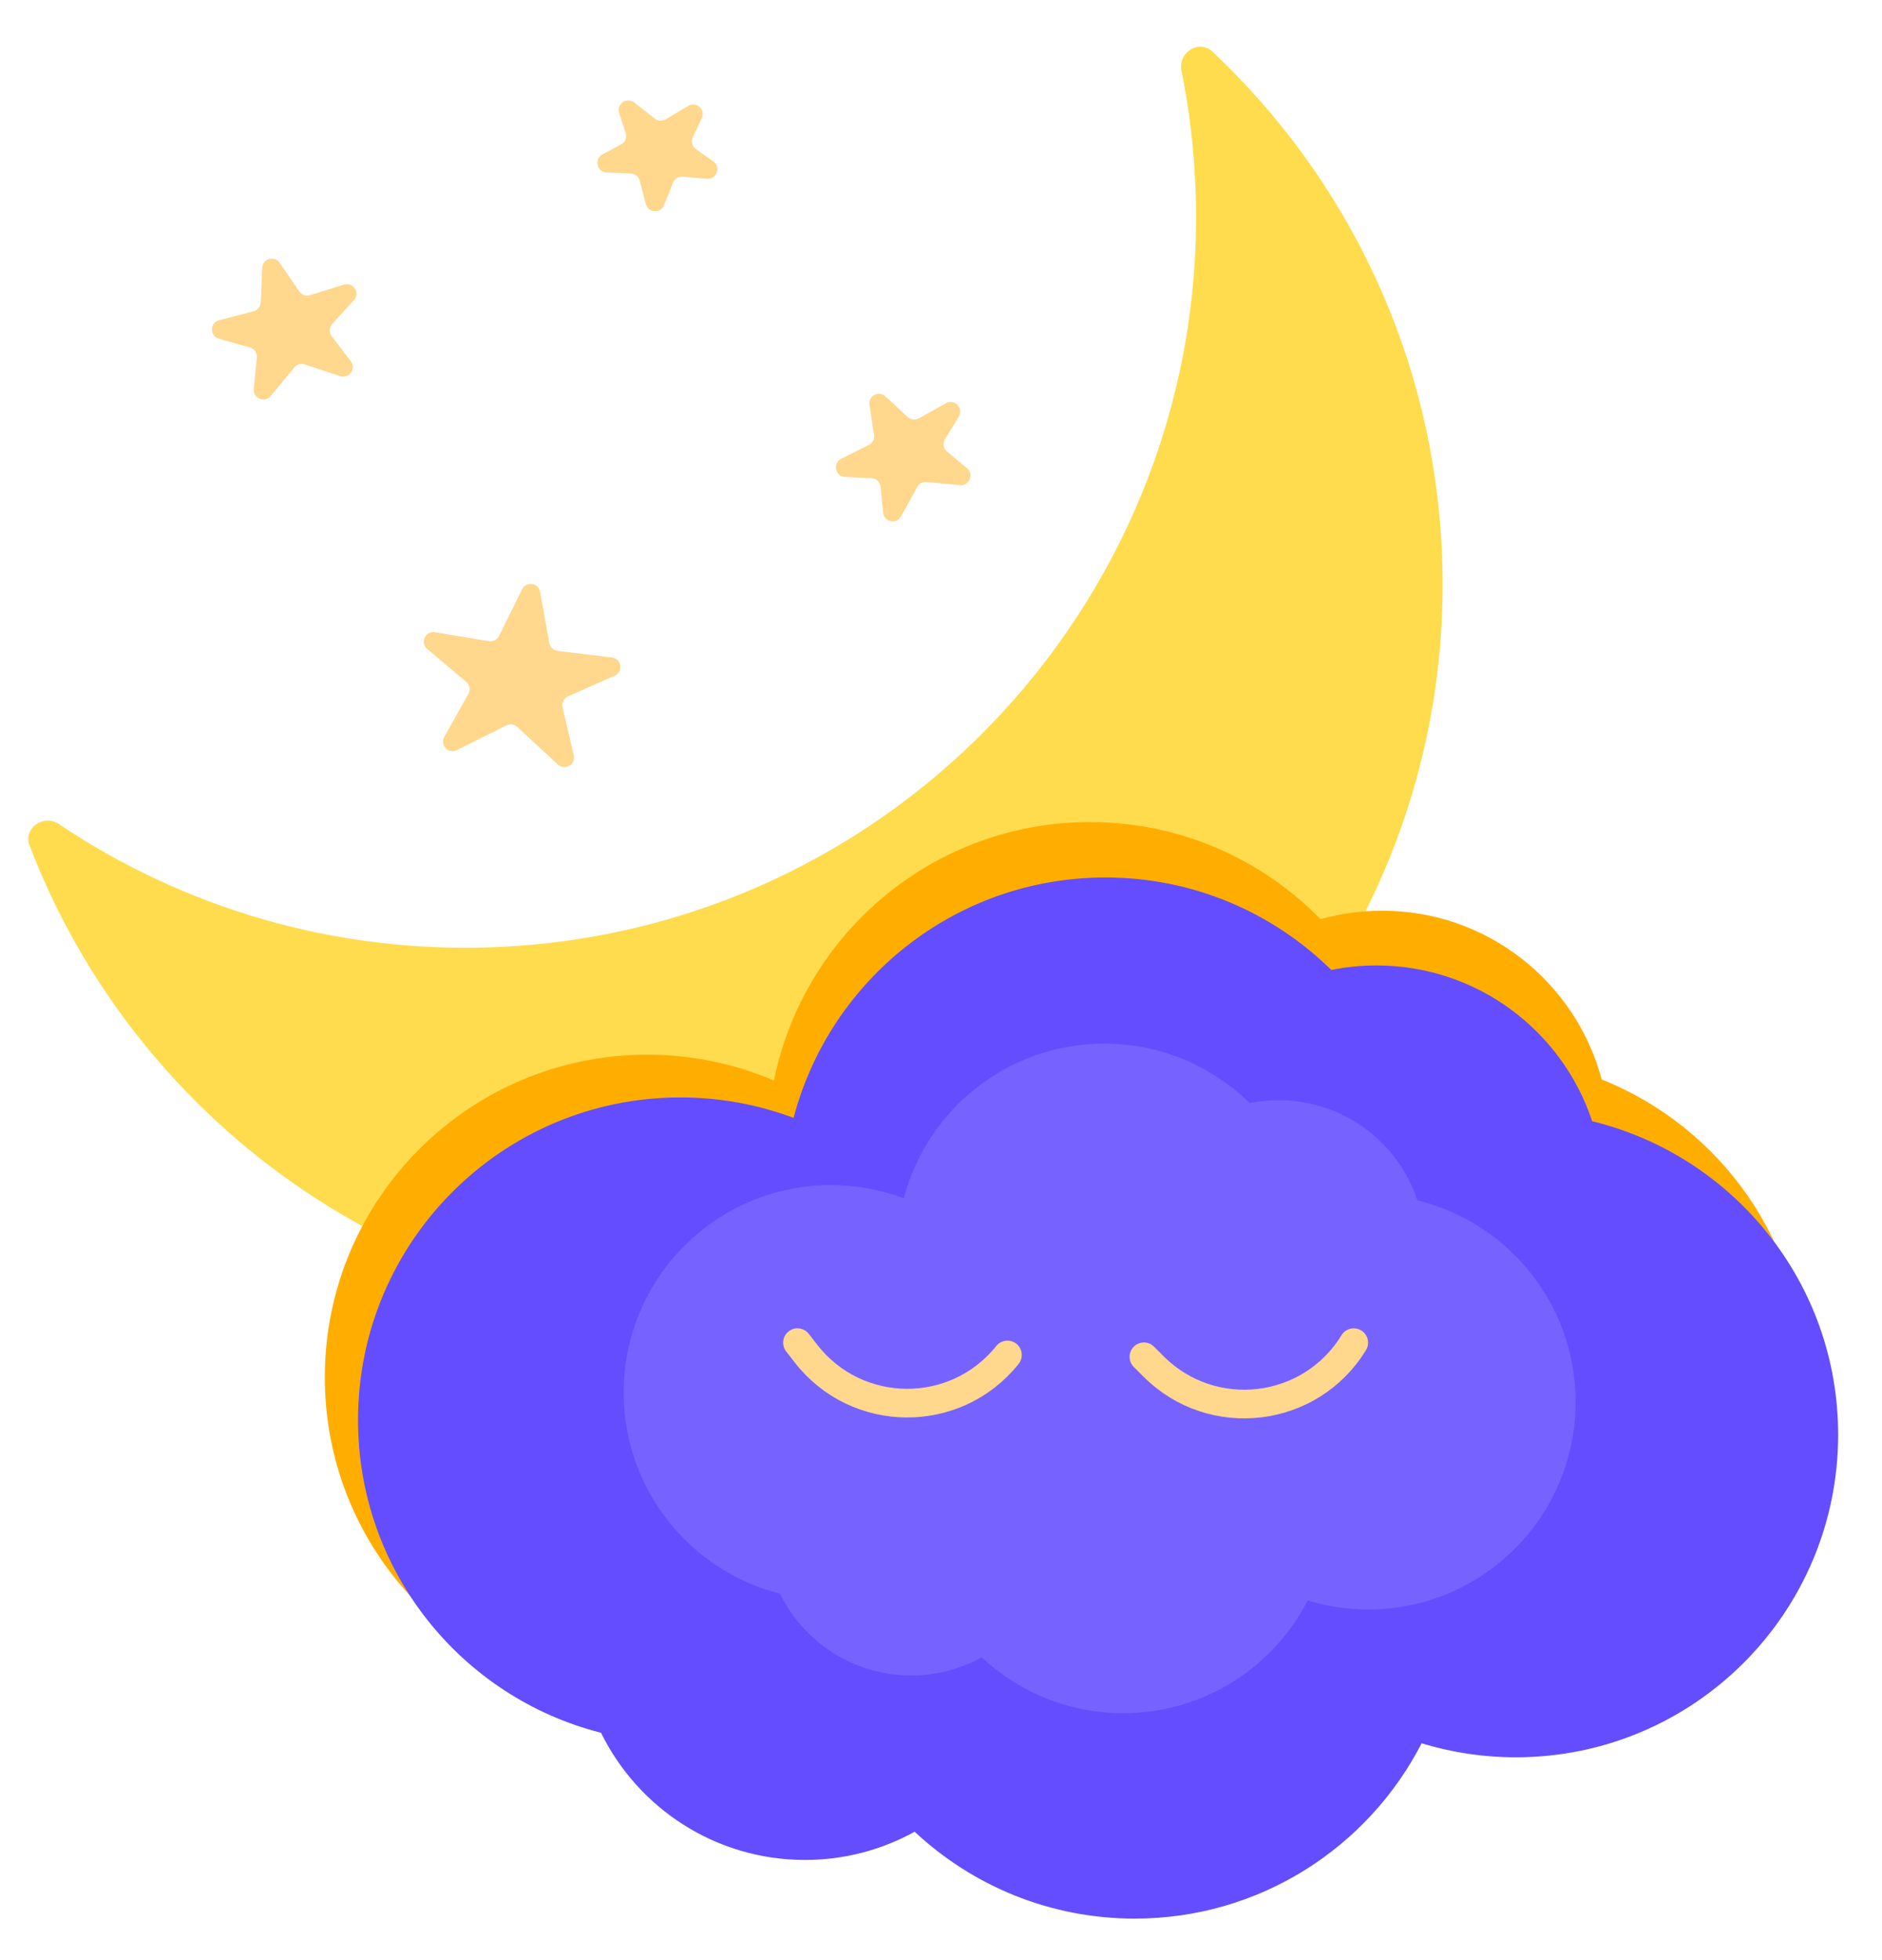 <svg width="197" height="205" viewBox="0 0 197 205" fill="none" xmlns="http://www.w3.org/2000/svg">
<path d="M123.669 7.4C123.281 5.488 125.501 4.073 126.922 5.409C141.045 18.69 150.158 37.313 150.951 58.217C152.551 100.42 119.636 135.93 77.433 137.53C43.837 138.804 14.483 118.206 3.1 88.461C2.402 86.639 4.553 85.125 6.173 86.212C19.126 94.903 34.846 99.723 51.625 99.087C93.829 97.487 126.744 61.976 125.144 19.773C124.983 15.547 124.482 11.414 123.669 7.4Z" fill="#FFDC4E"/>
<g filter="url(#filter0_d_1_52)">
<path d="M68.502 20.467C68.141 21.358 66.855 21.277 66.608 20.349L65.954 17.887C65.842 17.463 65.467 17.162 65.029 17.144L62.49 17.04C61.472 16.998 61.161 15.639 62.059 15.159L64.013 14.114C64.44 13.886 64.642 13.386 64.493 12.925L63.813 10.817C63.511 9.879 64.603 9.115 65.379 9.721L67.552 11.414C67.877 11.667 68.324 11.695 68.678 11.484L71.045 10.075C71.891 9.571 72.879 10.465 72.463 11.357L71.525 13.365C71.32 13.803 71.459 14.325 71.853 14.605L73.662 15.885C74.494 16.473 74.016 17.783 73.001 17.697L70.468 17.484C70.032 17.448 69.622 17.699 69.457 18.106L68.502 20.467Z" fill="#FFD78D"/>
</g>
<g filter="url(#filter1_d_1_52)">
<path d="M26.453 27.013C26.495 26.053 27.735 25.7 28.277 26.493L30.323 29.485C30.571 29.846 31.025 30.005 31.444 29.875L35.011 28.774C35.984 28.474 36.731 29.651 36.044 30.404L33.774 32.893C33.448 33.25 33.425 33.789 33.718 34.174L35.72 36.793C36.318 37.576 35.543 38.661 34.609 38.349L30.907 37.116C30.517 36.985 30.086 37.108 29.822 37.425L27.329 40.426C26.699 41.183 25.469 40.671 25.564 39.69L25.882 36.409C25.929 35.928 25.625 35.482 25.159 35.35L21.917 34.434C20.937 34.157 20.951 32.762 21.936 32.504L25.547 31.558C25.971 31.446 26.273 31.072 26.293 30.634L26.453 27.013Z" fill="#FFD78D"/>
</g>
<g filter="url(#filter2_d_1_52)">
<path d="M53.657 60.642C54.085 59.778 55.367 59.96 55.537 60.909L56.498 66.278C56.576 66.71 56.927 67.042 57.363 67.094L63.047 67.778C64.055 67.899 64.261 69.273 63.333 69.685L58.452 71.848C58.013 72.043 57.774 72.522 57.883 72.99L59.056 78.021C59.28 78.981 58.127 79.651 57.404 78.982L53.141 75.039C52.836 74.756 52.387 74.692 52.015 74.879L46.821 77.475C45.94 77.916 45.02 76.951 45.502 76.091L48.033 71.587C48.268 71.169 48.173 70.642 47.806 70.333L43.722 66.893C42.945 66.238 43.526 64.976 44.529 65.141L50.178 66.071C50.611 66.143 51.041 65.922 51.236 65.528L53.657 60.642Z" fill="#FFD78D"/>
</g>
<g filter="url(#filter3_d_1_52)">
<path d="M90.011 41.349C89.867 40.413 90.985 39.82 91.68 40.464L94.01 42.626C94.328 42.921 94.799 42.977 95.177 42.767L98.022 41.181C98.921 40.681 99.898 41.699 99.362 42.576L97.913 44.948C97.654 45.371 97.745 45.921 98.127 46.238L100.22 47.979C100.975 48.607 100.467 49.834 99.489 49.744L95.982 49.42C95.586 49.383 95.206 49.585 95.014 49.933L93.316 53.018C92.842 53.879 91.541 53.612 91.445 52.634L91.177 49.925C91.128 49.431 90.724 49.048 90.229 49.024L87.452 48.894C86.425 48.846 86.131 47.466 87.049 47.003L89.957 45.536C90.344 45.341 90.561 44.919 90.495 44.491L90.011 41.349Z" fill="#FFD78D"/>
</g>
<g filter="url(#filter4_d_1_52)">
<path d="M114.094 83C97.753 83 84.125 94.615 81.014 110.04C76.942 108.297 72.458 107.332 67.748 107.332C49.109 107.332 34 122.441 34 141.079C34 157.141 45.221 170.58 60.252 173.989C64.377 181.04 72.028 185.777 80.787 185.777C84.95 185.777 88.863 184.705 92.266 182.825C98.297 188.461 106.395 191.913 115.301 191.913C128.388 191.913 139.734 184.465 145.333 173.576C148.45 174.526 151.757 175.039 155.185 175.039C173.824 175.039 188.933 159.93 188.933 141.292C188.933 127.059 180.122 114.884 167.656 109.924C164.955 99.76 155.691 92.27 144.676 92.269C142.44 92.269 140.275 92.578 138.223 93.155C132.096 86.89 123.55 83 114.094 83Z" fill="#FFAE00"/>
<path d="M115.71 88.793C100.043 88.793 86.872 99.469 83.069 113.943C79.383 112.561 75.392 111.803 71.224 111.803C52.585 111.803 37.476 126.913 37.476 145.551C37.476 161.321 48.293 174.563 62.912 178.266C66.785 186.146 74.889 191.571 84.263 191.571C88.426 191.571 92.339 190.499 95.742 188.618C101.773 194.255 109.871 197.707 118.777 197.707C131.864 197.707 143.21 190.258 148.809 179.369C151.926 180.319 155.233 180.833 158.661 180.833C177.3 180.833 192.409 165.724 192.409 147.085C192.409 131.204 181.439 117.888 166.664 114.294C163.529 104.827 154.606 97.997 144.088 97.997C142.469 97.997 140.887 98.159 139.358 98.468C133.269 92.485 124.921 88.793 115.71 88.793Z" fill="#644DFF"/>
<g filter="url(#filter5_f_1_52)">
<path d="M115.599 106.173C105.523 106.173 97.052 113.039 94.607 122.347C92.236 121.458 89.669 120.972 86.989 120.972C75.001 120.972 65.284 130.689 65.283 142.676C65.283 152.818 72.241 161.335 81.643 163.716C84.133 168.784 89.346 172.274 95.374 172.274C98.052 172.274 100.568 171.584 102.757 170.375C106.636 174 111.845 176.22 117.572 176.22C125.989 176.22 133.286 171.429 136.887 164.426C138.891 165.037 141.018 165.367 143.223 165.367C155.21 165.367 164.928 155.65 164.928 143.663C164.928 133.45 157.873 124.885 148.37 122.573C146.354 116.485 140.615 112.092 133.851 112.092C132.809 112.092 131.793 112.197 130.81 112.396C126.893 108.547 121.523 106.173 115.599 106.173Z" fill="#7662FF"/>
</g>
<path d="M83.477 137.457L84.358 138.591C89.686 145.452 100.027 145.527 105.454 138.745V138.745" stroke="#FFD78D" stroke-width="3" stroke-linecap="round"/>
<path d="M119.74 138.938L120.757 139.953C126.904 146.09 137.172 144.867 141.705 137.457V137.457" stroke="#FFD78D" stroke-width="3" stroke-linecap="round"/>
</g>
<defs>
<filter id="filter0_d_1_52" x="52.429" y="0.405" width="32.758" height="31.787" filterUnits="userSpaceOnUse" color-interpolation-filters="sRGB">
<feFlood flood-opacity="0" result="BackgroundImageFix"/>
<feColorMatrix in="SourceAlpha" type="matrix" values="0 0 0 0 0 0 0 0 0 0 0 0 0 0 0 0 0 0 127 0" result="hardAlpha"/>
<feOffset dx="1" dy="1"/>
<feGaussianBlur stdDeviation="5.05"/>
<feComposite in2="hardAlpha" operator="out"/>
<feColorMatrix type="matrix" values="0 0 0 0 1 0 0 0 0 0.844 0 0 0 0 0.554 0 0 0 0.3 0"/>
<feBlend mode="normal" in2="BackgroundImageFix" result="effect1_dropShadow_1_52"/>
<feBlend mode="normal" in="SourceGraphic" in2="effect1_dropShadow_1_52" result="shape"/>
</filter>
<filter id="filter1_d_1_52" x="12.089" y="16.956" width="35.321" height="34.934" filterUnits="userSpaceOnUse" color-interpolation-filters="sRGB">
<feFlood flood-opacity="0" result="BackgroundImageFix"/>
<feColorMatrix in="SourceAlpha" type="matrix" values="0 0 0 0 0 0 0 0 0 0 0 0 0 0 0 0 0 0 127 0" result="hardAlpha"/>
<feOffset dx="1" dy="1"/>
<feGaussianBlur stdDeviation="5.05"/>
<feComposite in2="hardAlpha" operator="out"/>
<feColorMatrix type="matrix" values="0 0 0 0 1 0 0 0 0 0.844 0 0 0 0 0.554 0 0 0 0.3 0"/>
<feBlend mode="normal" in2="BackgroundImageFix" result="effect1_dropShadow_1_52"/>
<feBlend mode="normal" in="SourceGraphic" in2="effect1_dropShadow_1_52" result="shape"/>
</filter>
<filter id="filter2_d_1_52" x="34.263" y="50.985" width="40.765" height="39.367" filterUnits="userSpaceOnUse" color-interpolation-filters="sRGB">
<feFlood flood-opacity="0" result="BackgroundImageFix"/>
<feColorMatrix in="SourceAlpha" type="matrix" values="0 0 0 0 0 0 0 0 0 0 0 0 0 0 0 0 0 0 127 0" result="hardAlpha"/>
<feOffset dx="1" dy="1"/>
<feGaussianBlur stdDeviation="5.05"/>
<feComposite in2="hardAlpha" operator="out"/>
<feColorMatrix type="matrix" values="0 0 0 0 1 0 0 0 0 0.844 0 0 0 0 0.554 0 0 0 0.3 0"/>
<feBlend mode="normal" in2="BackgroundImageFix" result="effect1_dropShadow_1_52"/>
<feBlend mode="normal" in="SourceGraphic" in2="effect1_dropShadow_1_52" result="shape"/>
</filter>
<filter id="filter3_d_1_52" x="77.398" y="31.094" width="34.286" height="33.543" filterUnits="userSpaceOnUse" color-interpolation-filters="sRGB">
<feFlood flood-opacity="0" result="BackgroundImageFix"/>
<feColorMatrix in="SourceAlpha" type="matrix" values="0 0 0 0 0 0 0 0 0 0 0 0 0 0 0 0 0 0 127 0" result="hardAlpha"/>
<feOffset dx="1" dy="1"/>
<feGaussianBlur stdDeviation="5.05"/>
<feComposite in2="hardAlpha" operator="out"/>
<feColorMatrix type="matrix" values="0 0 0 0 1 0 0 0 0 0.844 0 0 0 0 0.554 0 0 0 0.3 0"/>
<feBlend mode="normal" in2="BackgroundImageFix" result="effect1_dropShadow_1_52"/>
<feBlend mode="normal" in="SourceGraphic" in2="effect1_dropShadow_1_52" result="shape"/>
</filter>
<filter id="filter4_d_1_52" x="30" y="82" width="166.41" height="122.707" filterUnits="userSpaceOnUse" color-interpolation-filters="sRGB">
<feFlood flood-opacity="0" result="BackgroundImageFix"/>
<feColorMatrix in="SourceAlpha" type="matrix" values="0 0 0 0 0 0 0 0 0 0 0 0 0 0 0 0 0 0 127 0" result="hardAlpha"/>
<feOffset dy="3"/>
<feGaussianBlur stdDeviation="2"/>
<feComposite in2="hardAlpha" operator="out"/>
<feColorMatrix type="matrix" values="0 0 0 0 0.149 0 0 0 0 0.106 0 0 0 0 0.447 0 0 0 0.15 0"/>
<feBlend mode="normal" in2="BackgroundImageFix" result="effect1_dropShadow_1_52"/>
<feBlend mode="normal" in="SourceGraphic" in2="effect1_dropShadow_1_52" result="shape"/>
</filter>
<filter id="filter5_f_1_52" x="46.683" y="87.573" width="136.845" height="107.247" filterUnits="userSpaceOnUse" color-interpolation-filters="sRGB">
<feFlood flood-opacity="0" result="BackgroundImageFix"/>
<feBlend mode="normal" in="SourceGraphic" in2="BackgroundImageFix" result="shape"/>
<feGaussianBlur stdDeviation="9.3" result="effect1_foregroundBlur_1_52"/>
</filter>
</defs>
</svg>
